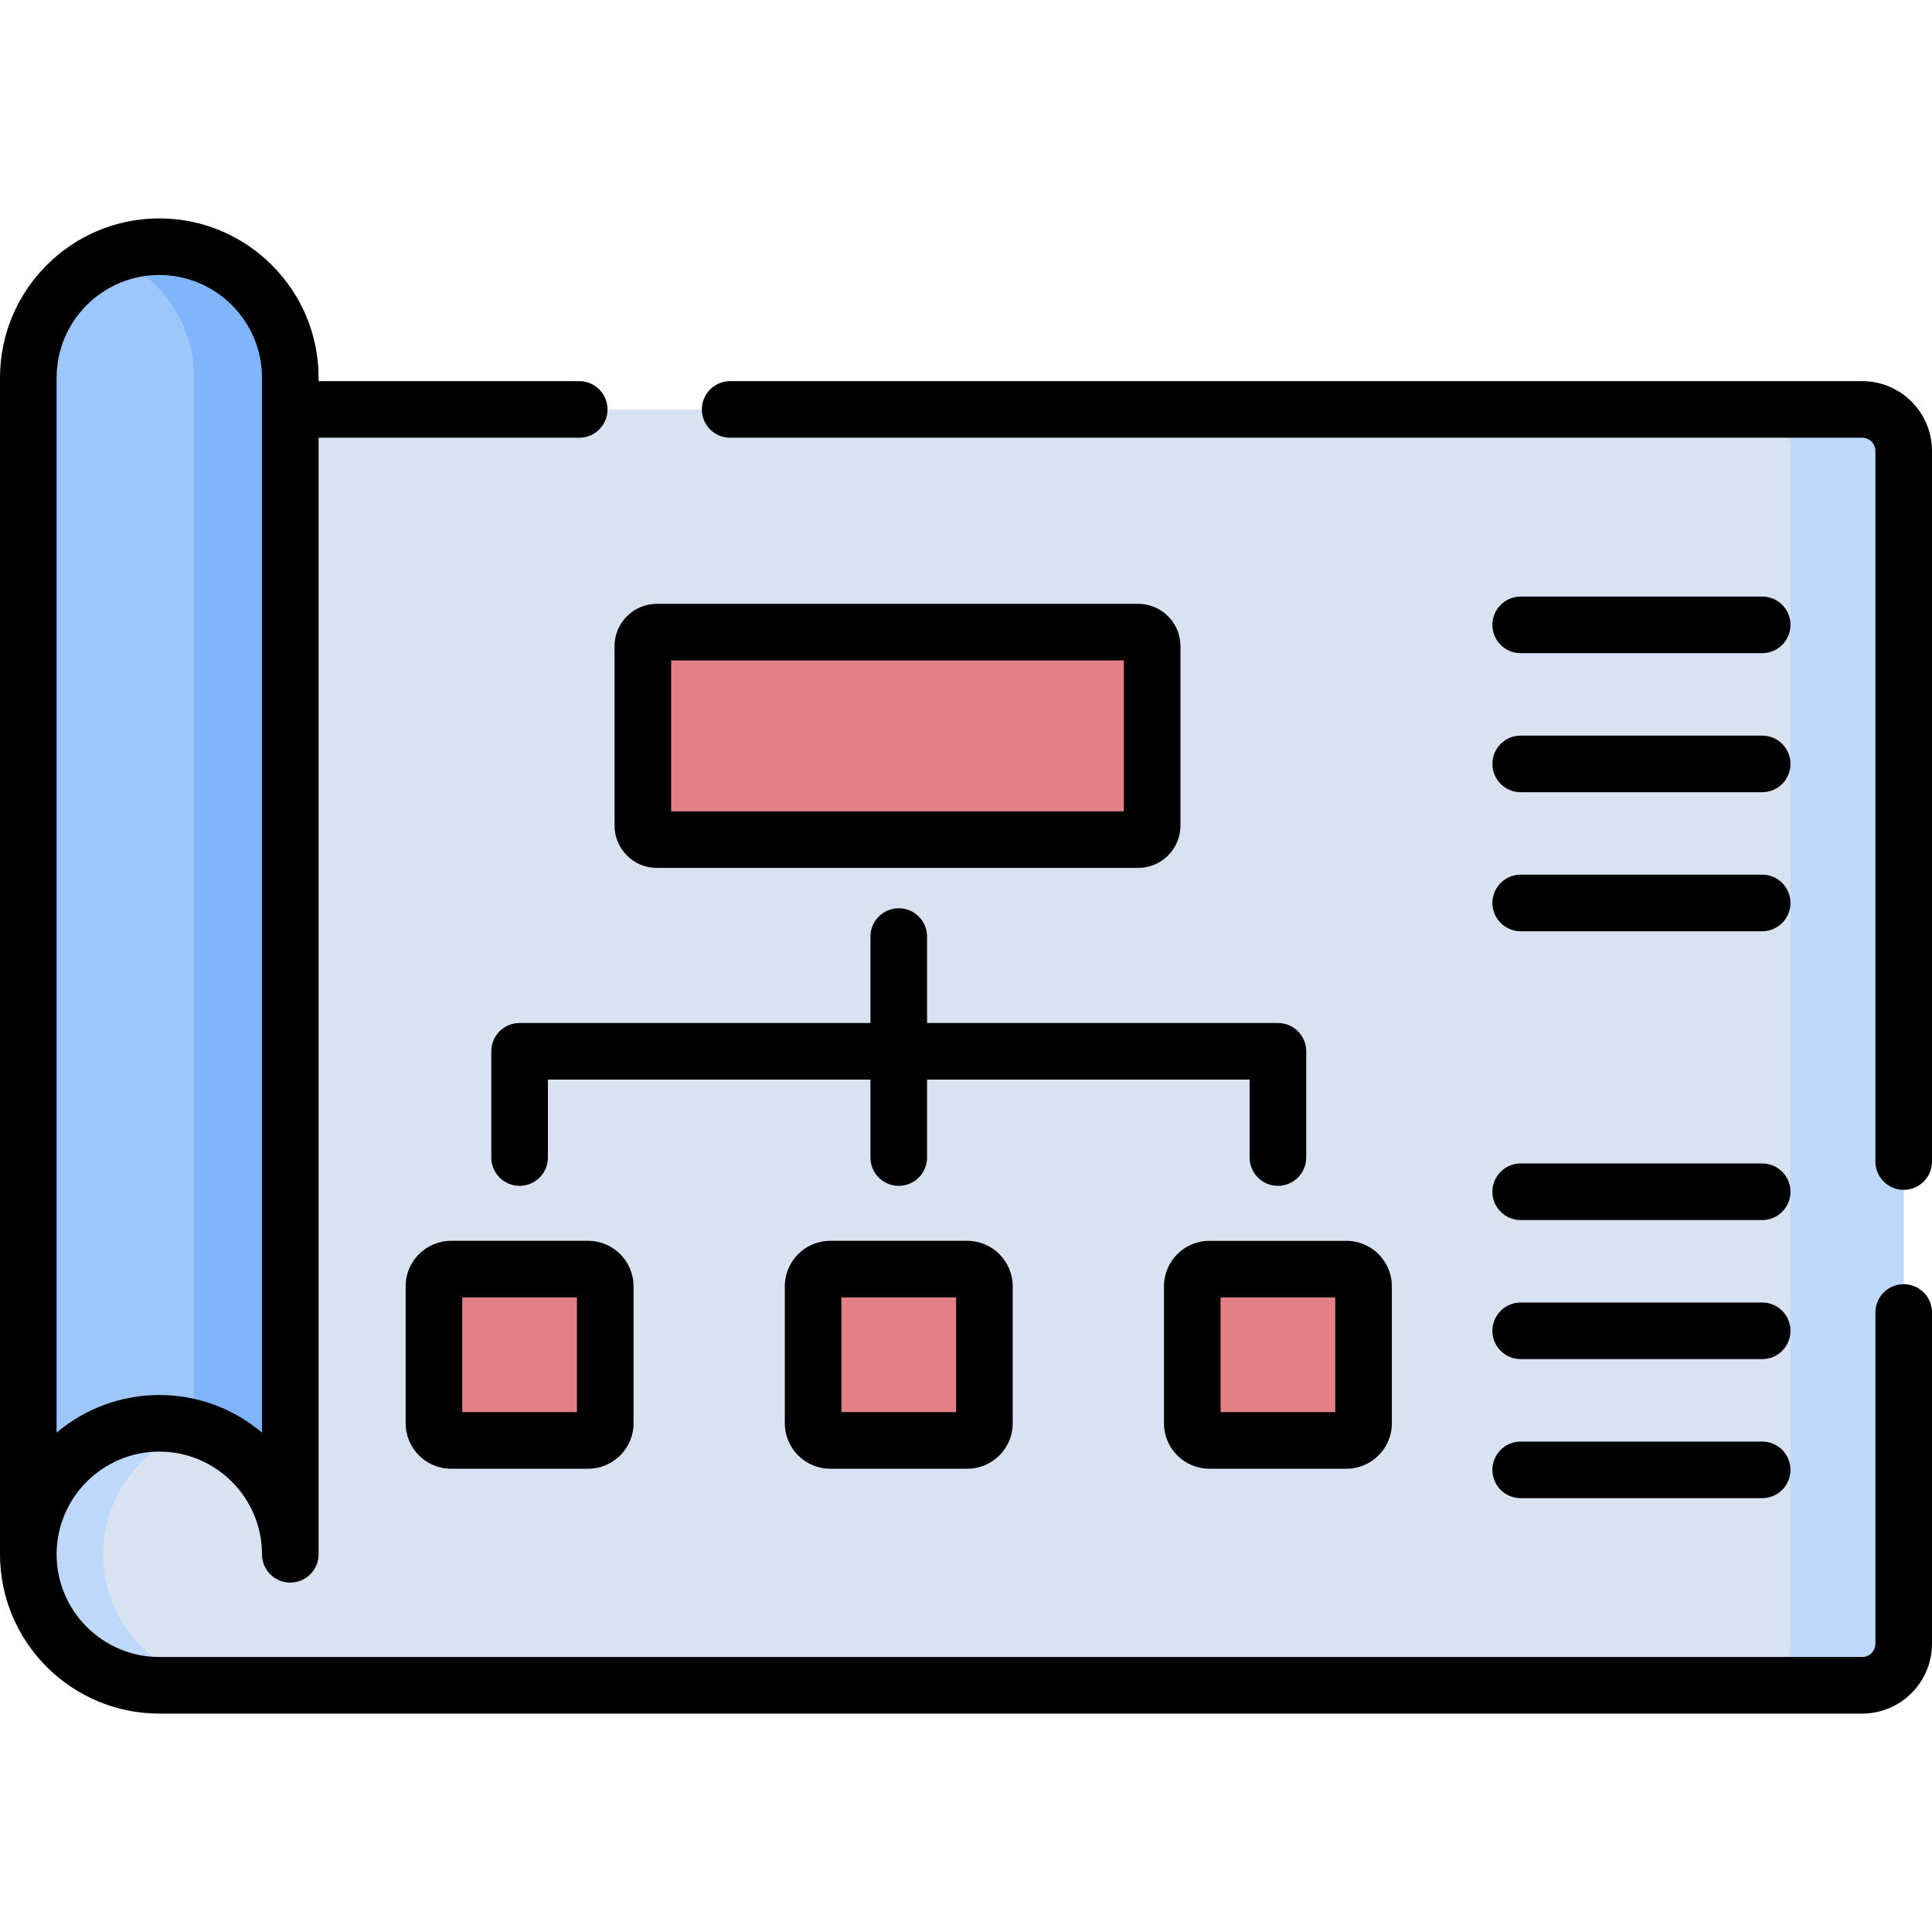 <svg id="Capa_1" enable-background="new 0 0 512 512" height="512" viewBox="0 0 512 512" width="512" xmlns="http://www.w3.org/2000/svg"><g><g><path d="m493.5 108.503h-451.285v338.118h451.285c6.075 0 11-4.925 11-11v-316.118c0-6.076-4.925-11-11-11z" fill="#d8e2f1"/><circle cx="42.215" cy="411.905" fill="#d8e2f1" r="34.715"/><path d="m301.622 222.506h-127.548c-2.049 0-3.711-1.661-3.711-3.711v-47.561c0-2.049 1.661-3.711 3.711-3.711h127.548c2.049 0 3.711 1.661 3.711 3.711v47.561c0 2.05-1.662 3.711-3.711 3.711z" fill="#e28086"/><path d="m42.215 65.379c-19.172 0-34.715 15.543-34.715 34.715v311.811c0-19.173 15.543-34.715 34.715-34.715 19.173 0 34.715 15.543 34.715 34.715v-311.811c.001-19.172-15.542-34.715-34.715-34.715z" fill="#9dc6fb"/><path d="m493.5 108.503h-30c6.075 0 11 4.925 11 11v316.118c0 6.075-4.925 11-11 11h30c6.075 0 11-4.925 11-11v-316.118c0-6.076-4.925-11-11-11z" fill="#bed8fb"/><g><path d="m42.215 65.379c-4.506 0-8.806.868-12.756 2.43 12.859 5.085 21.959 17.618 21.959 32.286v278.338c14.704 4.034 25.512 17.487 25.512 33.473v-311.812c.001-19.172-15.542-34.715-34.715-34.715z" fill="#80b4fb"/></g><path d="m27.343 411.905c0-15.724 10.457-28.999 24.794-33.269-3.144-.936-6.473-1.447-9.921-1.447-19.173 0-34.715 15.543-34.715 34.715 0 19.173 15.543 34.715 34.715 34.715 3.449 0 6.777-.51 9.921-1.447-14.337-4.267-24.794-17.542-24.794-33.267z" fill="#bed8fb"/><g fill="#e28086"><path d="m155.856 381.728h-36.315c-2.507 0-4.539-2.032-4.539-4.539v-36.315c0-2.507 2.032-4.539 4.539-4.539h36.315c2.507 0 4.539 2.032 4.539 4.539v36.315c0 2.506-2.032 4.539-4.539 4.539z"/><path d="m356.82 381.728h-36.315c-2.507 0-4.539-2.032-4.539-4.539v-36.315c0-2.507 2.032-4.539 4.539-4.539h36.315c2.507 0 4.539 2.032 4.539 4.539v36.315c0 2.506-2.032 4.539-4.539 4.539z"/><path d="m256.338 381.728h-36.315c-2.507 0-4.539-2.032-4.539-4.539v-36.315c0-2.507 2.032-4.539 4.539-4.539h36.315c2.507 0 4.539 2.032 4.539 4.539v36.315c0 2.506-2.032 4.539-4.539 4.539z"/></g></g><g><path d="m174.074 230.006h127.548c6.182 0 11.211-5.029 11.211-11.211v-47.562c0-6.182-5.029-11.21-11.211-11.21h-127.548c-6.182 0-11.211 5.029-11.211 11.21v47.562c0 6.182 5.029 11.211 11.211 11.211zm3.789-54.983h119.97v39.983h-119.97z"/><path d="m338.663 271.104h-92.982v-22.905c0-4.142-3.358-7.5-7.5-7.5s-7.5 3.358-7.5 7.5v22.905h-92.982c-4.142 0-7.5 3.358-7.5 7.5v28.156c0 4.142 3.358 7.5 7.5 7.5s7.5-3.358 7.5-7.5v-20.656h85.482v20.656c0 4.142 3.358 7.5 7.5 7.5s7.5-3.358 7.5-7.5v-20.656h85.482v20.656c0 4.142 3.358 7.5 7.5 7.5s7.5-3.358 7.5-7.5v-28.156c0-4.142-3.358-7.5-7.5-7.5z"/><path d="m119.541 328.834c-6.639 0-12.04 5.401-12.04 12.04v36.315c0 6.638 5.401 12.039 12.04 12.039h36.315c6.638 0 12.039-5.401 12.039-12.039v-36.315c0-6.639-5.401-12.04-12.039-12.04zm33.354 45.394h-30.394v-30.394h30.394z"/><path d="m308.466 340.874v36.315c0 6.638 5.401 12.039 12.04 12.039h36.314c6.639 0 12.04-5.401 12.04-12.039v-36.315c0-6.639-5.401-12.04-12.04-12.04h-36.314c-6.639 0-12.04 5.401-12.04 12.04zm15 2.96h30.394v30.394h-30.394z"/><path d="m220.023 328.834c-6.638 0-12.039 5.401-12.039 12.04v36.315c0 6.638 5.401 12.039 12.039 12.039h36.315c6.639 0 12.04-5.401 12.04-12.039v-36.315c0-6.639-5.401-12.04-12.04-12.04zm33.354 45.394h-30.394v-30.394h30.394z"/><path d="m403 173.093h64c4.142 0 7.5-3.358 7.5-7.5s-3.358-7.5-7.5-7.5h-64c-4.142 0-7.5 3.358-7.5 7.5s3.358 7.5 7.5 7.5z"/><path d="m403 209.944h64c4.142 0 7.5-3.358 7.5-7.5s-3.358-7.5-7.5-7.5h-64c-4.142 0-7.5 3.358-7.5 7.5s3.358 7.5 7.5 7.5z"/><path d="m403 246.794h64c4.142 0 7.5-3.358 7.5-7.5s-3.358-7.5-7.5-7.5h-64c-4.142 0-7.5 3.358-7.5 7.5s3.358 7.5 7.5 7.5z"/><path d="m403 323.329h64c4.142 0 7.5-3.358 7.5-7.5s-3.358-7.5-7.5-7.5h-64c-4.142 0-7.5 3.358-7.5 7.5s3.358 7.5 7.5 7.5z"/><path d="m403 360.18h64c4.142 0 7.5-3.358 7.5-7.5s-3.358-7.5-7.5-7.5h-64c-4.142 0-7.5 3.358-7.5 7.5s3.358 7.5 7.5 7.5z"/><path d="m403 397.03h64c4.142 0 7.5-3.358 7.5-7.5s-3.358-7.5-7.5-7.5h-64c-4.142 0-7.5 3.358-7.5 7.5s3.358 7.5 7.5 7.5z"/><path d="m493.5 101.003h-300c-4.142 0-7.5 3.358-7.5 7.5s3.358 7.5 7.5 7.5h300c1.93 0 3.5 1.57 3.5 3.5v188.318c0 4.142 3.358 7.5 7.5 7.5s7.5-3.358 7.5-7.5v-188.318c0-10.201-8.299-18.5-18.5-18.5z"/><path d="m504.5 340.321c-4.142 0-7.5 3.358-7.5 7.5v87.8c0 1.93-1.57 3.5-3.5 3.5h-451.285c-15.006 0-27.215-12.209-27.215-27.215s12.209-27.215 27.215-27.215 27.215 12.209 27.215 27.215c0 4.142 3.358 7.5 7.5 7.5s7.5-3.358 7.5-7.5v-295.903h69.07c4.142 0 7.5-3.358 7.5-7.5s-3.358-7.5-7.5-7.5h-69.069v-.908c0-23.277-18.938-42.215-42.215-42.215s-42.216 18.937-42.216 42.214v311.811c0 23.277 18.938 42.215 42.215 42.215h451.285c10.201 0 18.5-8.299 18.5-18.5v-87.8c0-4.141-3.358-7.499-7.5-7.499zm-489.5-240.227c0-15.006 12.209-27.215 27.215-27.215s27.215 12.209 27.215 27.215v279.563c-7.354-6.216-16.855-9.968-27.215-9.968-9.985 0-19.65 3.571-27.215 9.968z"/></g></g></svg>